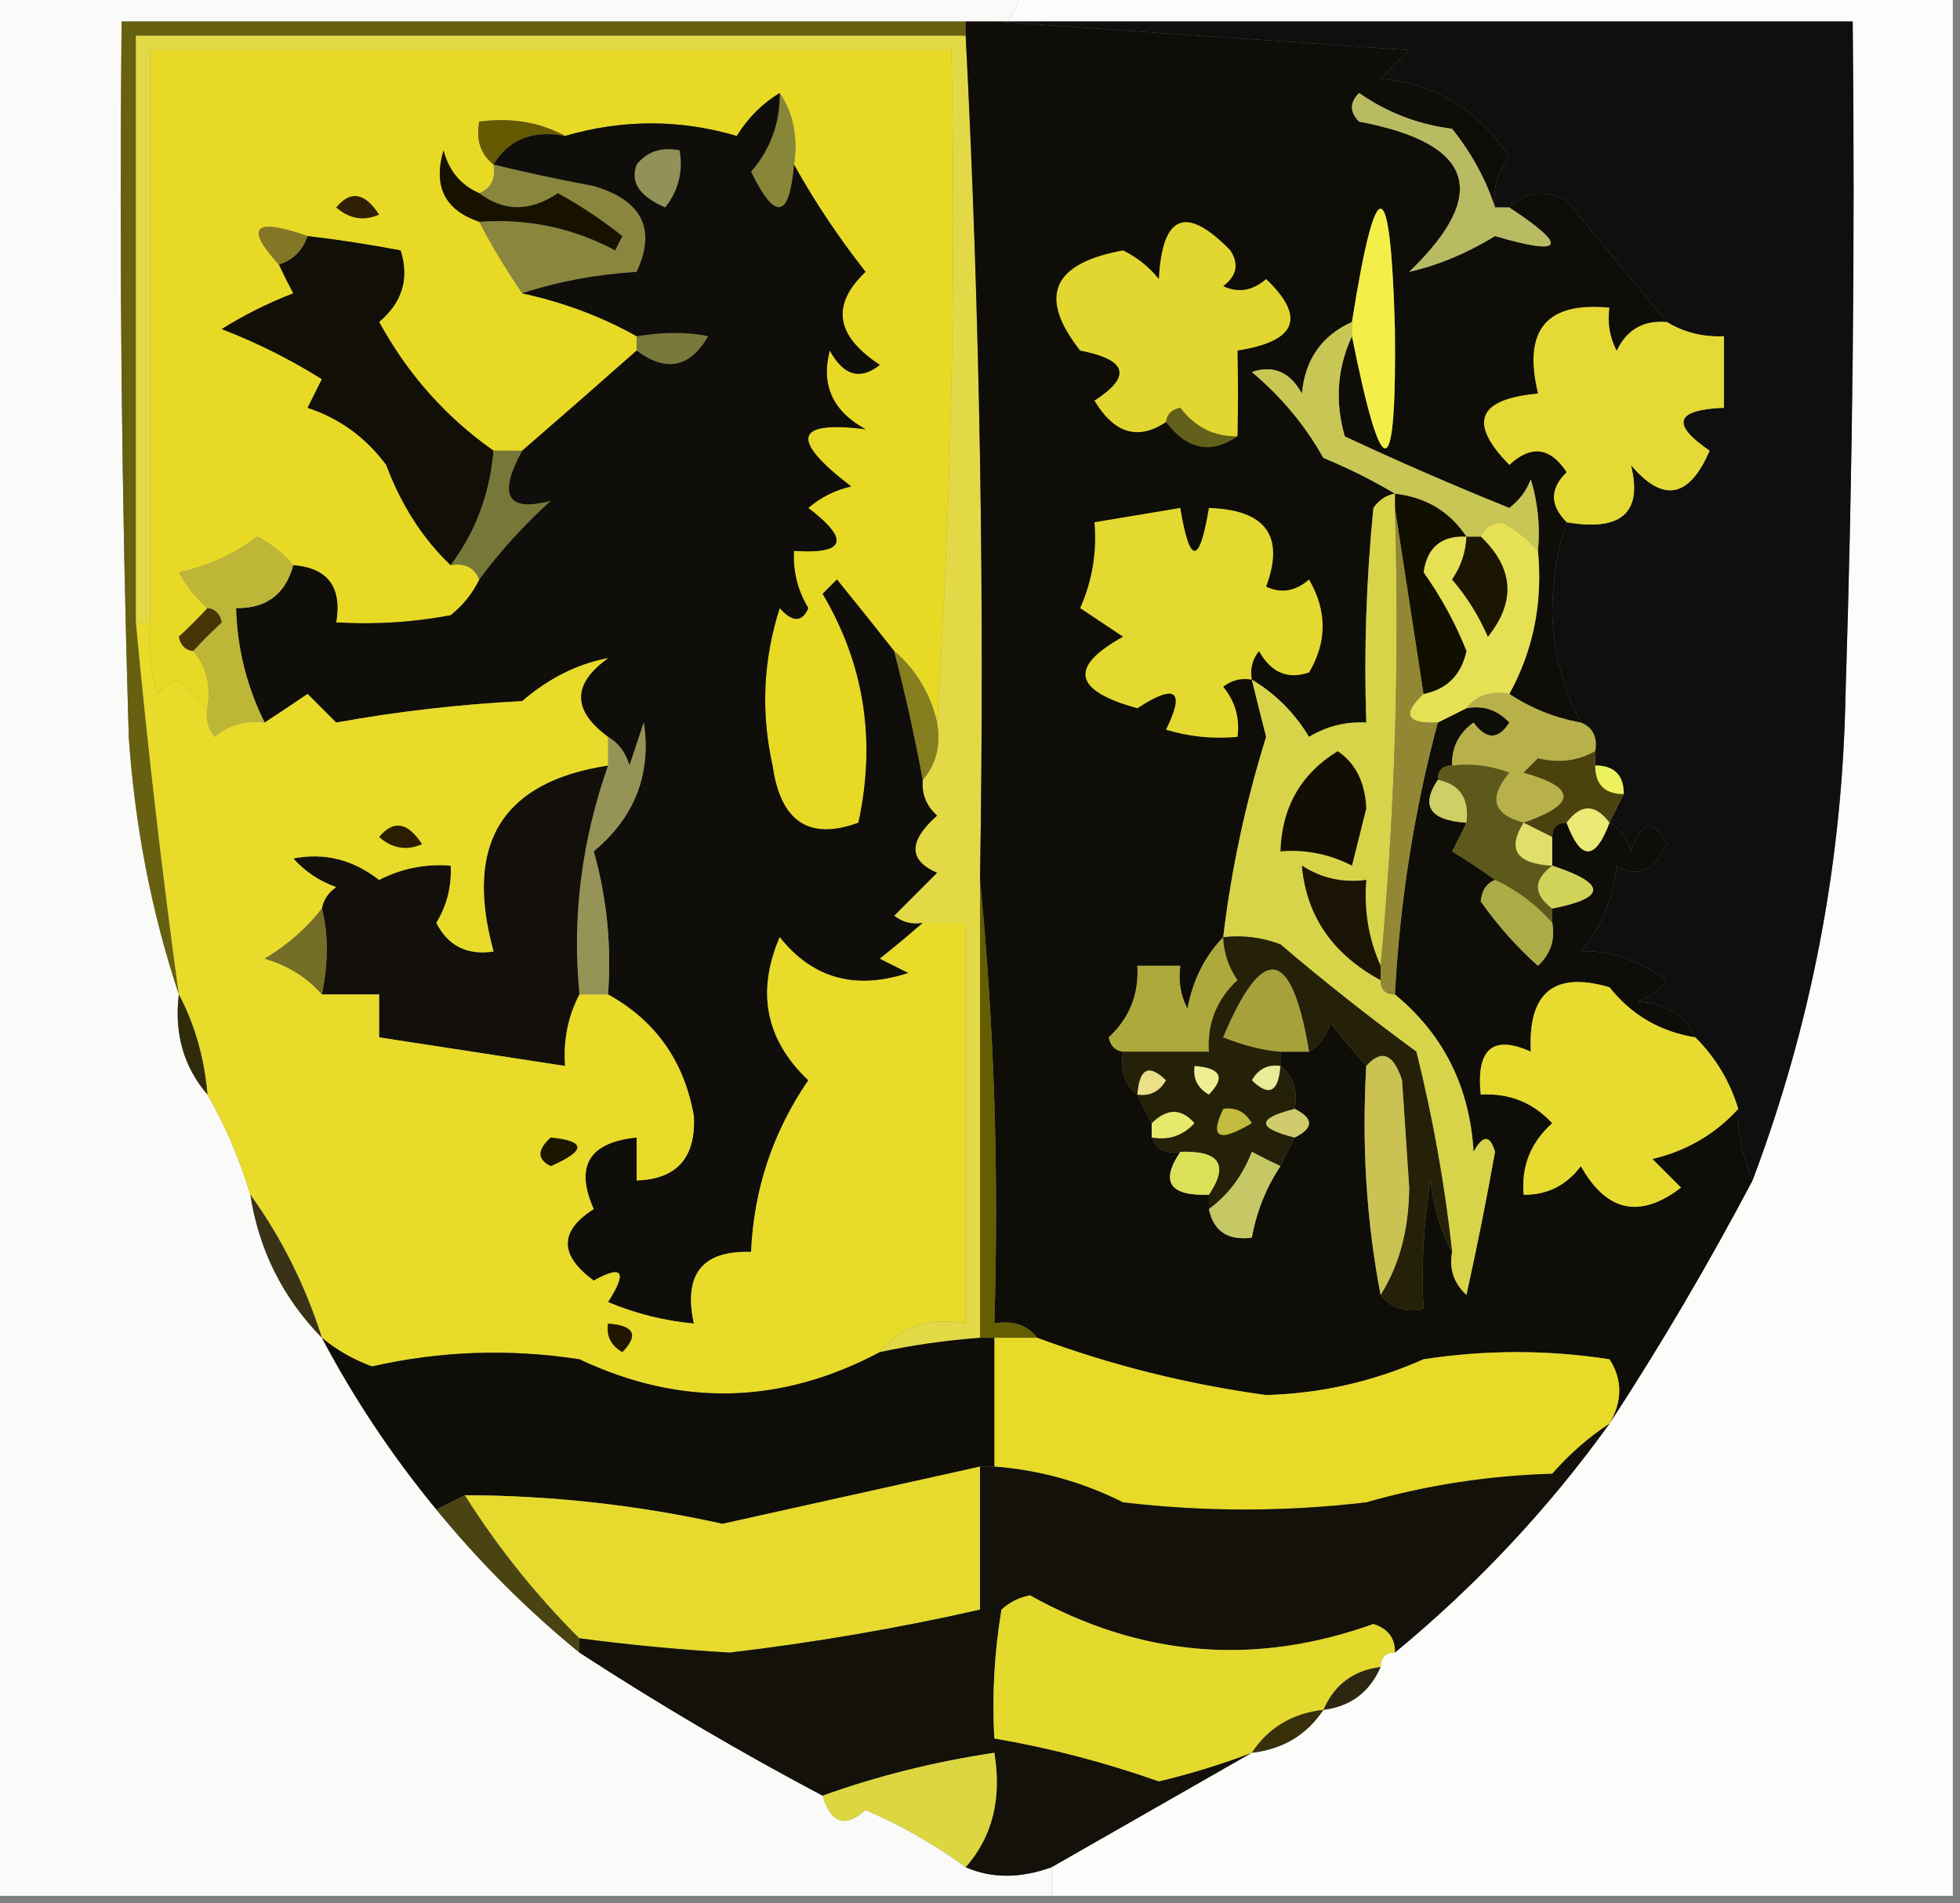 <?xml version="1.0" encoding="UTF-8"?>
<!DOCTYPE svg PUBLIC "-//W3C//DTD SVG 1.1//EN" "http://www.w3.org/Graphics/SVG/1.1/DTD/svg11.dtd">
<svg xmlns="http://www.w3.org/2000/svg" version="1.1" width="137px" height="133px" style="shape-rendering:geometricPrecision; text-rendering:geometricPrecision; image-rendering:optimizeQuality; fill-rule:evenodd; clip-rule:evenodd" xmlns:xlink="http://www.w3.org/1999/xlink">
<rect width="100%" height="100%" fill="#808080" stroke="none"/>
<g><path style="opacity:1" fill="#fafaf8" d="M -0.5,-0.5 C 23.5,-0.5 47.5,-0.5 71.5,-0.5C 71.167,0.167 70.833,0.833 70.5,1.5C 70.167,1.5 69.833,1.5 69.5,1.5C 68.833,1.5 68.167,1.5 67.5,1.5C 47.833,1.5 28.167,1.5 8.5,1.5C 8.333,18.17 8.5,34.837 9,51.5C 9.431,57.777 10.598,63.777 12.5,69.5C 12.171,72.228 12.837,74.561 14.5,76.5C 15.736,78.649 16.736,80.982 17.5,83.5C 18.102,87.372 19.769,90.705 22.5,93.5C 24.748,97.754 27.415,101.754 30.5,105.5C 33.5,109.167 36.833,112.5 40.5,115.5C 46.03,119.097 51.696,122.43 57.5,125.5C 58.078,127.443 59.078,127.777 60.5,126.5C 63.059,127.608 65.392,128.941 67.5,130.5C 69.309,131.291 71.309,131.291 73.5,130.5C 73.5,131.167 73.5,131.833 73.5,132.5C 48.833,132.5 24.167,132.5 -0.5,132.5C -0.5,88.167 -0.5,43.833 -0.5,-0.5 Z"/></g>
<g><path style="opacity:1" fill="#fcfcfb" d="M 71.5,-0.5 C 93.167,-0.5 114.833,-0.5 136.5,-0.5C 136.5,43.833 136.5,88.167 136.5,132.5C 115.5,132.5 94.5,132.5 73.5,132.5C 73.5,131.833 73.5,131.167 73.5,130.5C 78.199,127.819 82.865,125.153 87.5,122.5C 89.674,122.25 91.341,121.25 92.5,119.5C 94.404,119.262 95.738,118.262 96.5,116.5C 96.5,115.833 96.833,115.5 97.5,115.5C 103.227,110.776 108.227,105.442 112.5,99.5C 116.071,94.033 119.404,88.367 122.5,82.5C 126.617,71.581 128.784,60.248 129,48.5C 129.5,32.837 129.667,17.17 129.5,1.5C 109.833,1.5 90.167,1.5 70.5,1.5C 70.833,0.833 71.167,0.167 71.5,-0.5 Z"/></g>
<g><path style="opacity:1" fill="#666010" d="M 67.5,1.5 C 67.5,1.833 67.5,2.167 67.5,2.5C 48.167,2.5 28.833,2.5 9.5,2.5C 9.5,16.167 9.5,29.833 9.5,43.5C 10.313,52.189 11.313,60.855 12.5,69.5C 10.598,63.777 9.431,57.777 9,51.5C 8.5,34.837 8.333,18.17 8.5,1.5C 28.167,1.5 47.833,1.5 67.5,1.5 Z"/></g>
<g><path style="opacity:1" fill="#e3d947" d="M 67.5,2.5 C 68.497,21.993 68.83,41.66 68.5,61.5C 68.5,72.167 68.5,82.833 68.5,93.5C 66.139,93.674 63.806,94.007 61.5,94.5C 62.918,92.692 64.918,92.025 67.5,92.5C 67.5,83.167 67.5,73.833 67.5,64.5C 66.5,64.5 65.5,64.5 64.5,64.5C 63.761,64.631 63.094,64.464 62.5,64C 63.5,63 64.5,62 65.5,61C 63.487,60.125 63.487,58.791 65.5,57C 64.748,56.329 64.414,55.496 64.5,54.5C 65.434,53.432 65.768,52.099 65.5,50.5C 66.496,35.009 66.83,19.342 66.5,3.5C 47.833,3.5 29.167,3.5 10.5,3.5C 10.5,16.833 10.5,30.167 10.5,43.5C 10.167,43.5 9.833,43.5 9.5,43.5C 9.5,29.833 9.5,16.167 9.5,2.5C 28.833,2.5 48.167,2.5 67.5,2.5 Z"/></g>
<g><path style="opacity:1" fill="#0f0f0f" d="M 69.5,1.5 C 69.833,1.5 70.167,1.5 70.5,1.5C 90.167,1.5 109.833,1.5 129.5,1.5C 129.667,17.17 129.5,32.837 129,48.5C 128.784,60.248 126.617,71.581 122.5,82.5C 121.76,80.745 121.426,79.078 121.5,77.5C 120.925,75.589 119.925,73.922 118.5,72.5C 117.77,70.955 116.437,70.122 114.5,70C 115.308,69.692 115.975,69.192 116.5,68.5C 114.401,67.062 112.401,66.395 110.5,66.5C 111.934,64.78 112.767,62.78 113,60.5C 114.465,61.368 115.631,60.868 116.5,59C 115.576,57.189 114.743,57.355 114,59.5C 113.722,58.584 113.222,57.917 112.5,57.5C 112.833,56.833 113.167,56.167 113.5,55.5C 113.5,54.167 112.833,53.5 111.5,53.5C 111.5,53.167 111.5,52.833 111.5,52.5C 111.672,51.508 111.338,50.842 110.5,50.5C 109.298,48.277 108.631,45.777 108.5,43C 108.504,40.639 108.837,38.473 109.5,36.5C 113.333,37.161 114.833,35.828 114,32.5C 116.229,35.156 118.062,34.823 119.5,31.5C 116.771,29.633 117.104,28.633 120.5,28.5C 120.5,26.833 120.5,25.167 120.5,23.5C 119.041,23.567 117.708,23.234 116.5,22.5C 114.196,19.721 111.862,16.887 109.5,14C 107.934,13.235 106.601,13.402 105.5,14.5C 105.167,14.5 104.833,14.5 104.5,14.5C 104.33,13.178 104.663,12.011 105.5,11C 103.375,7.703 100.375,5.87 96.5,5.5C 97.167,4.833 97.833,4.167 98.5,3.5C 88.675,2.833 79.008,2.167 69.5,1.5 Z"/></g>
<g><path style="opacity:1" fill="#e8da24" d="M 65.5,50.5 C 65.028,48.469 64.028,46.802 62.5,45.5C 61.221,43.877 59.887,42.21 58.5,40.5C 58.167,40.833 57.833,41.167 57.5,41.5C 60.416,46.416 61.249,51.749 60,57.5C 56.554,58.761 54.554,57.428 54,53.5C 53.175,49.789 53.341,46.122 54.5,42.5C 55.396,43.506 56.062,43.506 56.5,42.5C 55.754,41.264 55.421,39.931 55.5,38.5C 59.099,38.738 59.433,37.738 56.5,35.5C 57.376,34.749 58.376,34.249 59.5,34C 55.19,30.707 55.523,29.374 60.5,30C 58.203,28.737 57.37,26.903 58,24.5C 58.965,26.26 60.132,26.594 61.5,25.5C 58.403,23.472 58.07,21.305 60.5,19C 58.557,16.514 56.891,14.014 55.5,11.5C 55.785,9.585 55.451,7.919 54.5,6.5C 53.288,7.23 52.288,8.23 51.5,9.5C 47.518,8.329 43.518,8.329 39.5,9.5C 37.735,8.539 35.735,8.205 33.5,8.5C 33.263,9.791 33.596,10.791 34.5,11.5C 34.672,12.492 34.338,13.158 33.5,13.5C 32.21,12.942 31.377,11.942 31,10.5C 30.259,13.019 31.092,14.685 33.5,15.5C 34.284,17.029 35.284,18.696 36.5,20.5C 39.397,21.129 42.064,22.129 44.5,23.5C 44.5,23.833 44.5,24.167 44.5,24.5C 41.874,26.823 39.207,29.157 36.5,31.5C 35.833,31.5 35.167,31.5 34.5,31.5C 31.171,29.166 28.504,26.166 26.5,22.5C 28.124,21.131 28.624,19.465 28,17.5C 25.807,17.083 23.641,16.749 21.5,16.5C 17.755,15.188 17.089,15.854 19.5,18.5C 19.804,19.15 20.137,19.817 20.5,20.5C 18.726,21.187 17.059,22.02 15.5,23C 17.942,23.94 20.275,25.107 22.5,26.5C 22.167,27.167 21.833,27.833 21.5,28.5C 23.747,29.245 25.58,30.578 27,32.5C 28.054,35.314 29.554,37.647 31.5,39.5C 32.492,39.328 33.158,39.662 33.5,40.5C 33.047,41.458 32.38,42.292 31.5,43C 28.854,43.497 26.187,43.664 23.5,43.5C 23.912,41.027 22.912,39.694 20.5,39.5C 19.844,38.722 19.011,38.056 18,37.5C 16.349,38.742 14.515,39.576 12.5,40C 13.066,40.995 13.733,41.828 14.5,42.5C 13.909,43.151 13.243,43.818 12.5,44.5C 12.624,45.107 12.957,45.44 13.5,45.5C 14.434,46.568 14.768,47.901 14.5,49.5C 13.848,48.909 13.182,48.243 12.5,47.5C 11.914,47.709 11.414,48.043 11,48.5C 10.507,46.866 10.34,45.199 10.5,43.5C 10.5,30.167 10.5,16.833 10.5,3.5C 29.167,3.5 47.833,3.5 66.5,3.5C 66.83,19.342 66.496,35.009 65.5,50.5 Z"/></g>
<g><path style="opacity:1" fill="#655902" d="M 39.5,9.5 C 37.219,9.077 35.552,9.744 34.5,11.5C 33.596,10.791 33.263,9.791 33.5,8.5C 35.735,8.205 37.735,8.539 39.5,9.5 Z"/></g>
<g><path style="opacity:1" fill="#888638" d="M 54.5,6.5 C 55.451,7.919 55.785,9.585 55.5,11.5C 55.181,15.3 54.181,15.466 52.5,12C 53.861,10.416 54.528,8.582 54.5,6.5 Z"/></g>
<g><path style="opacity:1" fill="#8a863e" d="M 34.5,11.5 C 36.801,12.06 39.134,12.56 41.5,13C 44.89,14.006 45.89,16.006 44.5,19C 41.635,19.183 38.969,19.683 36.5,20.5C 35.284,18.696 34.284,17.029 33.5,15.5C 36.883,15.257 40.049,15.924 43,17.5C 43.167,17.167 43.333,16.833 43.5,16.5C 42.086,15.376 40.586,14.376 39,13.5C 37.056,14.807 35.223,14.807 33.5,13.5C 34.338,13.158 34.672,12.492 34.5,11.5 Z"/></g>
<g><path style="opacity:1" fill="#301f04" d="M 23.5,14.5 C 24.497,13.287 25.497,13.454 26.5,15C 25.423,15.47 24.423,15.303 23.5,14.5 Z"/></g>
<g><path style="opacity:1" fill="#171200" d="M 33.5,13.5 C 35.223,14.807 37.056,14.807 39,13.5C 40.586,14.376 42.086,15.376 43.5,16.5C 43.333,16.833 43.167,17.167 43,17.5C 40.049,15.924 36.883,15.257 33.5,15.5C 31.092,14.685 30.259,13.019 31,10.5C 31.377,11.942 32.21,12.942 33.5,13.5 Z"/></g>
<g><path style="opacity:1" fill="#837726" d="M 21.5,16.5 C 21.167,17.5 20.5,18.167 19.5,18.5C 17.089,15.854 17.755,15.188 21.5,16.5 Z"/></g>
<g><path style="opacity:1" fill="#797939" d="M 44.5,24.5 C 44.5,24.167 44.5,23.833 44.5,23.5C 46.446,23.193 48.112,23.193 49.5,23.5C 48.218,25.704 46.551,26.038 44.5,24.5 Z"/></g>
<g><path style="opacity:1" fill="#e5d935" d="M 116.5,22.5 C 117.708,23.234 119.041,23.567 120.5,23.5C 120.5,25.167 120.5,26.833 120.5,28.5C 117.104,28.633 116.771,29.633 119.5,31.5C 118.062,34.823 116.229,35.156 114,32.5C 114.833,35.828 113.333,37.161 109.5,36.5C 108.316,35.312 108.316,34.145 109.5,33C 108.351,31.256 107.017,31.089 105.5,32.5C 102.596,29.552 103.262,27.886 107.5,27.5C 106.425,23.062 108.092,21.062 112.5,21.5C 112.351,22.552 112.517,23.552 113,24.5C 113.71,23.027 114.876,22.36 116.5,22.5 Z"/></g>
<g><path style="opacity:1" fill="#110f07" d="M 21.5,16.5 C 23.641,16.749 25.807,17.083 28,17.5C 28.624,19.465 28.124,21.131 26.5,22.5C 28.504,26.166 31.171,29.166 34.5,31.5C 34.24,34.529 33.24,37.196 31.5,39.5C 29.554,37.647 28.054,35.314 27,32.5C 25.58,30.578 23.747,29.245 21.5,28.5C 21.833,27.833 22.167,27.167 22.5,26.5C 20.275,25.107 17.942,23.94 15.5,23C 17.059,22.02 18.726,21.187 20.5,20.5C 20.137,19.817 19.804,19.15 19.5,18.5C 20.5,18.167 21.167,17.5 21.5,16.5 Z"/></g>
<g><path style="opacity:1" fill="#777838" d="M 34.5,31.5 C 35.167,31.5 35.833,31.5 36.5,31.5C 34.786,34.643 35.452,35.809 38.5,35C 36.598,36.73 34.931,38.563 33.5,40.5C 33.158,39.662 32.492,39.328 31.5,39.5C 33.24,37.196 34.24,34.529 34.5,31.5 Z"/></g>
<g><path style="opacity:1" fill="#100e0a" d="M 54.5,6.5 C 54.528,8.582 53.861,10.416 52.5,12C 54.181,15.466 55.181,15.3 55.5,11.5C 56.891,14.014 58.557,16.514 60.5,19C 58.07,21.305 58.403,23.472 61.5,25.5C 60.132,26.594 58.965,26.26 58,24.5C 57.37,26.903 58.203,28.737 60.5,30C 55.523,29.374 55.19,30.707 59.5,34C 58.376,34.249 57.376,34.749 56.5,35.5C 59.433,37.738 59.099,38.738 55.5,38.5C 55.421,39.931 55.754,41.264 56.5,42.5C 56.062,43.506 55.396,43.506 54.5,42.5C 53.341,46.122 53.175,49.789 54,53.5C 54.554,57.428 56.554,58.761 60,57.5C 61.249,51.749 60.416,46.416 57.5,41.5C 57.833,41.167 58.167,40.833 58.5,40.5C 59.887,42.21 61.221,43.877 62.5,45.5C 63.271,48.454 63.938,51.454 64.5,54.5C 64.414,55.496 64.748,56.329 65.5,57C 63.487,58.791 63.487,60.125 65.5,61C 64.5,62 63.5,63 62.5,64C 63.094,64.464 63.761,64.631 64.5,64.5C 63.571,65.315 62.571,66.148 61.5,67C 62.167,67.333 62.833,67.667 63.5,68C 59.795,69.223 56.795,68.39 54.5,65.5C 52.856,69.337 53.522,72.67 56.5,75.5C 54.025,79.117 52.692,83.117 52.5,87.5C 49.09,87.384 47.756,89.05 48.5,92.5C 46.436,92.313 44.436,91.813 42.5,91C 43.863,88.871 43.529,88.371 41.5,89.5C 39.078,87.715 39.078,86.048 41.5,84.5C 40.167,81.504 41.167,79.837 44.5,79.5C 44.5,80.5 44.5,81.5 44.5,82.5C 47.309,82.412 48.642,80.912 48.5,78C 47.825,74.17 45.825,71.336 42.5,69.5C 42.751,66.091 42.417,62.758 41.5,59.5C 44.369,57.105 45.536,54.105 45,50.5C 44.667,51.5 44.333,52.5 44,53.5C 43.722,52.584 43.222,51.917 42.5,51.5C 39.982,49.643 39.982,47.81 42.5,46C 40.369,46.398 38.369,47.398 36.5,49C 32.113,49.226 27.779,49.726 23.5,50.5C 22.833,49.833 22.167,49.167 21.5,48.5C 20.482,49.193 19.482,49.859 18.5,50.5C 17.25,47.994 16.584,45.327 16.5,42.5C 18.619,42.532 19.952,41.532 20.5,39.5C 22.912,39.694 23.912,41.027 23.5,43.5C 26.187,43.664 28.854,43.497 31.5,43C 32.38,42.292 33.047,41.458 33.5,40.5C 34.931,38.563 36.598,36.73 38.5,35C 35.452,35.809 34.786,34.643 36.5,31.5C 39.207,29.157 41.874,26.823 44.5,24.5C 46.551,26.038 48.218,25.704 49.5,23.5C 48.112,23.193 46.446,23.193 44.5,23.5C 42.064,22.129 39.397,21.129 36.5,20.5C 38.969,19.683 41.635,19.183 44.5,19C 45.89,16.006 44.89,14.006 41.5,13C 39.134,12.56 36.801,12.06 34.5,11.5C 35.552,9.744 37.219,9.077 39.5,9.5C 43.518,8.329 47.518,8.329 51.5,9.5C 52.288,8.23 53.288,7.23 54.5,6.5 Z"/></g>
<g><path style="opacity:1" fill="#929157" d="M 44.5,11.5 C 45.209,10.596 46.209,10.263 47.5,10.5C 47.762,11.978 47.429,13.311 46.5,14.5C 44.698,13.725 44.031,12.725 44.5,11.5 Z"/></g>
<g><path style="opacity:1" fill="#beb637" d="M 20.5,39.5 C 19.952,41.532 18.619,42.532 16.5,42.5C 16.584,45.327 17.25,47.994 18.5,50.5C 17.178,50.33 16.011,50.663 15,51.5C 14.536,50.906 14.369,50.239 14.5,49.5C 14.768,47.901 14.434,46.568 13.5,45.5C 14.091,44.849 14.757,44.182 15.5,43.5C 15.376,42.893 15.043,42.56 14.5,42.5C 13.733,41.828 13.066,40.995 12.5,40C 14.515,39.576 16.349,38.742 18,37.5C 19.011,38.056 19.844,38.722 20.5,39.5 Z"/></g>
<g><path style="opacity:1" fill="#473505" d="M 14.5,42.5 C 15.043,42.56 15.376,42.893 15.5,43.5C 14.757,44.182 14.091,44.849 13.5,45.5C 12.957,45.44 12.624,45.107 12.5,44.5C 13.243,43.818 13.909,43.151 14.5,42.5 Z"/></g>
<g><path style="opacity:1" fill="#847e1e" d="M 62.5,45.5 C 64.028,46.802 65.028,48.469 65.5,50.5C 65.768,52.099 65.434,53.432 64.5,54.5C 63.938,51.454 63.271,48.454 62.5,45.5 Z"/></g>
<g><path style="opacity:1" fill="#0f0d08" d="M 67.5,2.5 C 67.5,2.167 67.5,1.833 67.5,1.5C 68.167,1.5 68.833,1.5 69.5,1.5C 79.008,2.167 88.675,2.833 98.5,3.5C 97.833,4.167 97.167,4.833 96.5,5.5C 100.375,5.87 103.375,7.703 105.5,11C 104.663,12.011 104.33,13.178 104.5,14.5C 103.869,12.552 102.869,10.719 101.5,9C 99.112,8.697 96.945,7.863 95,6.5C 94.333,7.167 94.333,7.833 95,8.5C 103.026,10.018 104.193,13.518 98.5,19C 100.526,18.538 102.526,17.704 104.5,16.5C 109.341,17.917 109.674,17.251 105.5,14.5C 106.601,13.402 107.934,13.235 109.5,14C 111.862,16.887 114.196,19.721 116.5,22.5C 114.876,22.36 113.71,23.027 113,24.5C 112.517,23.552 112.351,22.552 112.5,21.5C 108.092,21.062 106.425,23.062 107.5,27.5C 103.262,27.886 102.596,29.552 105.5,32.5C 107.017,31.089 108.351,31.256 109.5,33C 108.316,34.145 108.316,35.312 109.5,36.5C 108.837,38.473 108.504,40.639 108.5,43C 108.631,45.777 109.298,48.277 110.5,50.5C 108.678,50.169 107.011,49.502 105.5,48.5C 107.178,45.448 107.845,42.115 107.5,38.5C 107.66,36.801 107.494,35.134 107,33.5C 106.692,34.308 106.192,34.975 105.5,35.5C 101.563,33.916 97.729,32.249 94,30.5C 93.297,28.071 93.463,25.738 94.5,23.5C 96.623,34.11 97.623,33.943 97.5,23C 97.199,11.952 96.199,11.785 94.5,22.5C 92.39,23.453 91.223,25.119 91,27.5C 90.163,25.993 88.996,25.493 87.5,26C 89.543,27.708 91.21,29.708 92.5,32C 94.315,32.757 95.981,33.59 97.5,34.5C 96.883,34.611 96.383,34.944 96,35.5C 95.501,40.489 95.334,45.489 95.5,50.5C 94.07,50.421 92.736,50.754 91.5,51.5C 90.479,49.812 89.145,48.479 87.5,47.5C 87.821,48.818 88.154,50.151 88.5,51.5C 87.066,56.097 86.066,60.764 85.5,65.5C 84.207,66.842 83.374,68.509 83,70.5C 82.517,69.552 82.35,68.552 82.5,67.5C 81.5,67.5 80.5,67.5 79.5,67.5C 79.617,69.484 78.95,71.15 77.5,72.5C 77.624,73.107 77.957,73.44 78.5,73.5C 78.263,74.791 78.596,75.791 79.5,76.5C 79.833,77.167 80.167,77.833 80.5,78.5C 80.5,78.833 80.5,79.167 80.5,79.5C 80.842,80.338 81.508,80.672 82.5,80.5C 81.086,82.598 81.752,83.598 84.5,83.5C 84.5,83.833 84.5,84.167 84.5,84.5C 84.821,86.048 85.821,86.715 87.5,86.5C 87.831,84.678 88.498,83.011 89.5,81.5C 89.833,80.833 90.167,80.167 90.5,79.5C 91.833,78.833 91.833,78.167 90.5,77.5C 90.737,76.209 90.404,75.209 89.5,74.5C 89.5,74.167 89.5,73.833 89.5,73.5C 90.167,73.5 90.833,73.5 91.5,73.5C 92.222,73.082 92.722,72.416 93,71.5C 93.852,72.571 94.685,73.571 95.5,74.5C 95.179,80.026 95.512,85.359 96.5,90.5C 97.209,91.404 98.209,91.737 99.5,91.5C 99.335,88.482 99.502,85.482 100,82.5C 100.198,84.382 100.698,86.048 101.5,87.5C 101.281,88.675 101.614,89.675 102.5,90.5C 103.24,87.164 103.906,83.83 104.5,80.5C 104.154,79.304 103.654,79.304 103,80.5C 102.729,75.958 100.896,72.291 97.5,69.5C 97.853,62.964 98.853,56.63 100.5,50.5C 101.167,50.167 101.833,49.833 102.5,49.5C 103.675,49.281 104.675,49.614 105.5,50.5C 104.726,51.711 103.893,51.711 103,50.5C 101.961,51.244 101.461,52.244 101.5,53.5C 100.833,53.5 100.5,53.833 100.5,54.5C 99.282,56.332 99.949,57.332 102.5,57.5C 102.196,58.15 101.863,58.816 101.5,59.5C 102.602,60.176 103.602,60.842 104.5,61.5C 103.903,61.735 103.57,62.235 103.5,63C 104.682,64.679 106.015,66.179 107.5,67.5C 108.386,66.675 108.719,65.675 108.5,64.5C 108.5,64.167 108.5,63.833 108.5,63.5C 112.31,62.754 112.31,61.754 108.5,60.5C 108.5,59.833 108.5,59.167 108.5,58.5C 108.5,57.833 108.833,57.5 109.5,57.5C 110.5,60.167 111.5,60.167 112.5,57.5C 113.222,57.917 113.722,58.584 114,59.5C 114.743,57.355 115.576,57.189 116.5,59C 115.631,60.868 114.465,61.368 113,60.5C 112.767,62.78 111.934,64.78 110.5,66.5C 112.401,66.395 114.401,67.062 116.5,68.5C 115.975,69.192 115.308,69.692 114.5,70C 116.437,70.122 117.77,70.955 118.5,72.5C 116.037,72.103 114.037,70.936 112.5,69C 108.63,67.863 106.797,69.363 107,73.5C 104.342,72.306 103.176,73.306 103.5,76.5C 105.484,76.383 107.15,77.05 108.5,78.5C 106.995,79.841 106.328,81.508 106.5,83.5C 108.143,83.52 109.476,82.853 110.5,81.5C 112.296,84.7 114.629,85.2 117.5,83C 116.833,82.333 116.167,81.667 115.5,81C 117.887,80.436 119.887,79.27 121.5,77.5C 121.426,79.078 121.76,80.745 122.5,82.5C 119.404,88.367 116.071,94.033 112.5,99.5C 113.413,97.914 113.413,96.414 112.5,95C 108.167,94.333 103.833,94.333 99.5,95C 95.993,96.558 92.326,97.392 88.5,97.5C 83.006,96.75 77.673,95.416 72.5,93.5C 71.791,92.596 70.791,92.263 69.5,92.5C 69.828,81.987 69.494,71.653 68.5,61.5C 68.83,41.66 68.497,21.993 67.5,2.5 Z"/></g>
<g><path style="opacity:1" fill="#e5e054" d="M 107.5,38.5 C 107.845,42.115 107.178,45.448 105.5,48.5C 104.209,48.263 103.209,48.596 102.5,49.5C 101.833,49.833 101.167,50.167 100.5,50.5C 98.302,50.591 97.969,49.925 99.5,48.5C 101.132,48.175 102.132,47.175 102.5,45.5C 101.723,43.553 100.723,41.72 99.5,40C 99.748,38.251 100.748,37.418 102.5,37.5C 102.461,38.583 102.127,39.583 101.5,40.5C 102.531,41.7 103.365,43.034 104,44.5C 105.97,42.037 105.804,39.703 103.5,37.5C 103.735,36.903 104.235,36.57 105,36.5C 106.011,37.056 106.844,37.722 107.5,38.5 Z"/></g>
<g><path style="opacity:1" fill="#110f00" d="M 97.5,35.5 C 97.5,35.167 97.5,34.833 97.5,34.5C 99.674,34.75 101.341,35.75 102.5,37.5C 100.748,37.418 99.748,38.251 99.5,40C 100.723,41.72 101.723,43.553 102.5,45.5C 102.132,47.175 101.132,48.175 99.5,48.5C 98.833,44.167 98.167,39.833 97.5,35.5 Z"/></g>
<g><path style="opacity:1" fill="#e3d931" d="M 87.5,47.5 C 86.761,47.369 86.094,47.536 85.5,48C 86.337,49.011 86.67,50.178 86.5,51.5C 84.801,51.66 83.134,51.493 81.5,51C 82.858,48.248 82.191,47.748 79.5,49.5C 75.021,48.272 74.688,46.605 78.5,44.5C 77.5,43.833 76.5,43.167 75.5,42.5C 76.348,40.591 76.682,38.591 76.5,36.5C 78.5,36.167 80.5,35.833 82.5,35.5C 83.167,39.5 83.833,39.5 84.5,35.5C 88.485,35.629 89.818,37.463 88.5,41C 89.549,41.492 90.549,41.326 91.5,40.5C 92.769,42.695 92.769,44.861 91.5,47C 90.004,47.507 88.837,47.007 88,45.5C 87.536,46.094 87.369,46.761 87.5,47.5 Z"/></g>
<g><path style="opacity:1" fill="#1b1601" d="M 102.5,37.5 C 102.833,37.5 103.167,37.5 103.5,37.5C 105.804,39.703 105.97,42.037 104,44.5C 103.365,43.034 102.531,41.7 101.5,40.5C 102.127,39.583 102.461,38.583 102.5,37.5 Z"/></g>
<g><path style="opacity:1" fill="#63601b" d="M 81.5,29.5 C 81.56,28.957 81.893,28.624 82.5,28.5C 83.524,29.853 84.857,30.52 86.5,30.5C 84.643,31.765 82.976,31.432 81.5,29.5 Z"/></g>
<g><path style="opacity:1" fill="#c8c654" d="M 94.5,22.5 C 94.5,22.833 94.5,23.167 94.5,23.5C 93.463,25.738 93.297,28.071 94,30.5C 97.729,32.249 101.563,33.916 105.5,35.5C 106.192,34.975 106.692,34.308 107,33.5C 107.494,35.134 107.66,36.801 107.5,38.5C 106.844,37.722 106.011,37.056 105,36.5C 104.235,36.57 103.735,36.903 103.5,37.5C 103.167,37.5 102.833,37.5 102.5,37.5C 101.341,35.75 99.674,34.75 97.5,34.5C 95.981,33.59 94.315,32.757 92.5,32C 91.21,29.708 89.543,27.708 87.5,26C 88.996,25.493 90.163,25.993 91,27.5C 91.223,25.119 92.39,23.453 94.5,22.5 Z"/></g>
<g><path style="opacity:1" fill="#e2d731" d="M 86.5,30.5 C 84.857,30.52 83.524,29.853 82.5,28.5C 81.893,28.624 81.56,28.957 81.5,29.5C 79.544,30.801 77.877,30.301 76.5,28C 79.131,26.309 78.797,25.142 75.5,24.5C 72.539,20.737 73.539,18.404 78.5,17.5C 79.478,17.977 80.311,18.643 81,19.5C 81.237,14.985 82.903,14.318 86,17.5C 86.617,18.449 86.451,19.282 85.5,20C 86.549,20.492 87.549,20.326 88.5,19.5C 91.305,22.185 90.638,23.852 86.5,24.5C 86.542,26.521 86.542,28.521 86.5,30.5 Z"/></g>
<g><path style="opacity:1" fill="#f3ef48" d="M 94.5,23.5 C 94.5,23.167 94.5,22.833 94.5,22.5C 96.199,11.785 97.199,11.952 97.5,23C 97.623,33.943 96.623,34.11 94.5,23.5 Z"/></g>
<g><path style="opacity:1" fill="#b9bb63" d="M 104.5,14.5 C 104.833,14.5 105.167,14.5 105.5,14.5C 109.674,17.251 109.341,17.917 104.5,16.5C 102.526,17.704 100.526,18.538 98.5,19C 104.193,13.518 103.026,10.018 95,8.5C 94.333,7.833 94.333,7.167 95,6.5C 96.945,7.863 99.112,8.697 101.5,9C 102.869,10.719 103.869,12.552 104.5,14.5 Z"/></g>
<g><path style="opacity:1" fill="#d8d44a" d="M 97.5,34.5 C 97.5,34.833 97.5,35.167 97.5,35.5C 97.828,46.346 97.494,57.013 96.5,67.5C 95.659,65.621 95.325,63.621 95.5,61.5C 93.856,61.714 92.356,61.38 91,60.5C 91.32,64.022 93.153,66.689 96.5,68.5C 96.5,69.167 96.833,69.5 97.5,69.5C 100.896,72.291 102.729,75.958 103,80.5C 103.654,79.304 104.154,79.304 104.5,80.5C 103.906,83.83 103.24,87.164 102.5,90.5C 101.614,89.675 101.281,88.675 101.5,87.5C 100.985,82.793 100.152,78.126 99,73.5C 95.742,71.121 92.576,68.621 89.5,66C 88.207,65.51 86.873,65.343 85.5,65.5C 86.066,60.764 87.066,56.097 88.5,51.5C 88.154,50.151 87.821,48.818 87.5,47.5C 89.145,48.479 90.479,49.812 91.5,51.5C 92.736,50.754 94.07,50.421 95.5,50.5C 95.334,45.489 95.501,40.489 96,35.5C 96.383,34.944 96.883,34.611 97.5,34.5 Z"/></g>
<g><path style="opacity:1" fill="#b8b149" d="M 102.5,49.5 C 103.209,48.596 104.209,48.263 105.5,48.5C 107.011,49.502 108.678,50.169 110.5,50.5C 111.338,50.842 111.672,51.508 111.5,52.5C 110.293,53.189 108.959,53.355 107.5,53C 107.167,53.333 106.833,53.667 106.5,54C 110.223,55.039 110.223,56.206 106.5,57.5C 104.348,56.923 104.015,55.757 105.5,54C 104.207,53.51 102.873,53.343 101.5,53.5C 101.461,52.244 101.961,51.244 103,50.5C 103.893,51.711 104.726,51.711 105.5,50.5C 104.675,49.614 103.675,49.281 102.5,49.5 Z"/></g>
<g><path style="opacity:1" fill="#5d591a" d="M 100.5,54.5 C 100.5,53.833 100.833,53.5 101.5,53.5C 102.873,53.343 104.207,53.51 105.5,54C 104.015,55.757 104.348,56.923 106.5,57.5C 105.326,59.368 105.993,60.368 108.5,60.5C 107.167,61.5 107.167,62.5 108.5,63.5C 108.5,63.833 108.5,64.167 108.5,64.5C 107.363,63.211 106.03,62.211 104.5,61.5C 103.602,60.842 102.602,60.176 101.5,59.5C 101.863,58.816 102.196,58.15 102.5,57.5C 102.715,55.821 102.048,54.821 100.5,54.5 Z"/></g>
<g><path style="opacity:1" fill="#4b420d" d="M 111.5,52.5 C 111.5,52.833 111.5,53.167 111.5,53.5C 112.833,53.5 113.5,54.167 113.5,55.5C 113.167,56.167 112.833,56.833 112.5,57.5C 111.5,56.167 110.5,56.167 109.5,57.5C 108.833,57.5 108.5,57.833 108.5,58.5C 107.833,58.167 107.167,57.833 106.5,57.5C 110.223,56.206 110.223,55.039 106.5,54C 106.833,53.667 107.167,53.333 107.5,53C 108.959,53.355 110.293,53.189 111.5,52.5 Z"/></g>
<g><path style="opacity:1" fill="#ecf15d" d="M 111.5,53.5 C 112.833,53.5 113.5,54.167 113.5,55.5C 112.167,55.5 111.5,54.833 111.5,53.5 Z"/></g>
<g><path style="opacity:1" fill="#cecf64" d="M 100.5,54.5 C 102.048,54.821 102.715,55.821 102.5,57.5C 99.949,57.332 99.282,56.332 100.5,54.5 Z"/></g>
<g><path style="opacity:1" fill="#120e04" d="M 93.5,52.5 C 94.748,53.334 95.415,54.667 95.5,56.5C 95.167,57.833 94.833,59.167 94.5,60.5C 92.929,59.691 91.262,59.357 89.5,59.5C 89.599,56.414 90.932,54.081 93.5,52.5 Z"/></g>
<g><path style="opacity:1" fill="#dfdf6a" d="M 106.5,57.5 C 107.167,57.833 107.833,58.167 108.5,58.5C 108.5,59.167 108.5,59.833 108.5,60.5C 105.993,60.368 105.326,59.368 106.5,57.5 Z"/></g>
<g><path style="opacity:1" fill="#ebea74" d="M 112.5,57.5 C 111.5,60.167 110.5,60.167 109.5,57.5C 110.5,56.167 111.5,56.167 112.5,57.5 Z"/></g>
<g><path style="opacity:1" fill="#928834" d="M 97.5,35.5 C 98.167,39.833 98.833,44.167 99.5,48.5C 97.969,49.925 98.302,50.591 100.5,50.5C 98.853,56.63 97.853,62.964 97.5,69.5C 96.833,69.5 96.5,69.167 96.5,68.5C 96.5,68.167 96.5,67.833 96.5,67.5C 97.494,57.013 97.828,46.346 97.5,35.5 Z"/></g>
<g><path style="opacity:1" fill="#d1d359" d="M 108.5,60.5 C 112.31,61.754 112.31,62.754 108.5,63.5C 107.167,62.5 107.167,61.5 108.5,60.5 Z"/></g>
<g><path style="opacity:1" fill="#969356" d="M 42.5,69.5 C 41.833,69.5 41.167,69.5 40.5,69.5C 39.972,64.139 40.639,58.806 42.5,53.5C 42.5,52.833 42.5,52.167 42.5,51.5C 43.222,51.917 43.722,52.584 44,53.5C 44.333,52.5 44.667,51.5 45,50.5C 45.536,54.105 44.369,57.105 41.5,59.5C 42.417,62.758 42.751,66.091 42.5,69.5 Z"/></g>
<g><path style="opacity:1" fill="#1a1404" d="M 96.5,67.5 C 96.5,67.833 96.5,68.167 96.5,68.5C 93.153,66.689 91.32,64.022 91,60.5C 92.356,61.38 93.856,61.714 95.5,61.5C 95.325,63.621 95.659,65.621 96.5,67.5 Z"/></g>
<g><path style="opacity:1" fill="#acac47" d="M 104.5,61.5 C 106.03,62.211 107.363,63.211 108.5,64.5C 108.719,65.675 108.386,66.675 107.5,67.5C 106.015,66.179 104.682,64.679 103.5,63C 103.57,62.235 103.903,61.735 104.5,61.5 Z"/></g>
<g><path style="opacity:1" fill="#13100b" d="M 42.5,53.5 C 40.639,58.806 39.972,64.139 40.5,69.5C 39.699,71.042 39.366,72.709 39.5,74.5C 35.167,73.833 30.833,73.167 26.5,72.5C 26.5,71.5 26.5,70.5 26.5,69.5C 25.167,69.5 23.833,69.5 22.5,69.5C 22.954,67.259 22.954,65.259 22.5,63.5C 22.611,62.883 22.944,62.383 23.5,62C 22.328,61.581 21.328,60.915 20.5,60C 22.669,59.571 24.669,60.071 26.5,61.5C 28.071,60.691 29.738,60.357 31.5,60.5C 31.579,61.931 31.246,63.264 30.5,64.5C 31.32,66.111 32.654,66.778 34.5,66.5C 32.422,58.968 35.088,54.634 42.5,53.5 Z"/></g>
<g><path style="opacity:1" fill="#e8db2a" d="M 9.5,43.5 C 9.833,43.5 10.167,43.5 10.5,43.5C 10.34,45.199 10.507,46.866 11,48.5C 11.414,48.043 11.914,47.709 12.5,47.5C 13.182,48.243 13.848,48.909 14.5,49.5C 14.369,50.239 14.536,50.906 15,51.5C 16.011,50.663 17.178,50.33 18.5,50.5C 19.482,49.859 20.482,49.193 21.5,48.5C 22.167,49.167 22.833,49.833 23.5,50.5C 27.779,49.726 32.113,49.226 36.5,49C 38.369,47.398 40.369,46.398 42.5,46C 39.982,47.81 39.982,49.643 42.5,51.5C 42.5,52.167 42.5,52.833 42.5,53.5C 35.088,54.634 32.422,58.968 34.5,66.5C 32.654,66.778 31.32,66.111 30.5,64.5C 31.246,63.264 31.579,61.931 31.5,60.5C 29.738,60.357 28.071,60.691 26.5,61.5C 24.669,60.071 22.669,59.571 20.5,60C 21.328,60.915 22.328,61.581 23.5,62C 22.944,62.383 22.611,62.883 22.5,63.5C 21.426,64.885 20.093,66.051 18.5,67C 20.133,67.48 21.466,68.313 22.5,69.5C 23.833,69.5 25.167,69.5 26.5,69.5C 26.5,70.5 26.5,71.5 26.5,72.5C 30.833,73.167 35.167,73.833 39.5,74.5C 39.366,72.709 39.699,71.042 40.5,69.5C 41.167,69.5 41.833,69.5 42.5,69.5C 45.825,71.336 47.825,74.17 48.5,78C 48.642,80.912 47.309,82.412 44.5,82.5C 44.5,81.5 44.5,80.5 44.5,79.5C 41.167,79.837 40.167,81.504 41.5,84.5C 39.078,86.048 39.078,87.715 41.5,89.5C 43.529,88.371 43.863,88.871 42.5,91C 44.436,91.813 46.436,92.313 48.5,92.5C 47.756,89.05 49.09,87.384 52.5,87.5C 52.692,83.117 54.025,79.117 56.5,75.5C 53.522,72.67 52.856,69.337 54.5,65.5C 56.795,68.39 59.795,69.223 63.5,68C 62.833,67.667 62.167,67.333 61.5,67C 62.571,66.148 63.571,65.315 64.5,64.5C 65.5,64.5 66.5,64.5 67.5,64.5C 67.5,73.833 67.5,83.167 67.5,92.5C 64.918,92.025 62.918,92.692 61.5,94.5C 54.582,98.176 47.582,98.343 40.5,95C 35.625,94.247 30.792,94.414 26,95.5C 24.697,95.022 23.531,94.355 22.5,93.5C 21.341,89.849 19.674,86.515 17.5,83.5C 16.736,80.982 15.736,78.649 14.5,76.5C 14.278,73.933 13.612,71.599 12.5,69.5C 11.313,60.855 10.313,52.189 9.5,43.5 Z"/></g>
<g><path style="opacity:1" fill="#746d26" d="M 22.5,63.5 C 22.954,65.259 22.954,67.259 22.5,69.5C 21.466,68.313 20.133,67.48 18.5,67C 20.093,66.051 21.426,64.885 22.5,63.5 Z"/></g>
<g><path style="opacity:1" fill="#2b1d00" d="M 26.5,58.5 C 27.497,57.288 28.497,57.454 29.5,59C 28.423,59.47 27.423,59.303 26.5,58.5 Z"/></g>
<g><path style="opacity:1" fill="#aea93c" d="M 85.5,65.5 C 85.539,66.583 85.873,67.583 86.5,68.5C 85.05,69.85 84.383,71.516 84.5,73.5C 82.5,73.5 80.5,73.5 78.5,73.5C 77.957,73.44 77.624,73.107 77.5,72.5C 78.95,71.15 79.617,69.484 79.5,67.5C 80.5,67.5 81.5,67.5 82.5,67.5C 82.35,68.552 82.517,69.552 83,70.5C 83.374,68.509 84.207,66.842 85.5,65.5 Z"/></g>
<g><path style="opacity:1" fill="#e7db2f" d="M 118.5,72.5 C 119.925,73.922 120.925,75.589 121.5,77.5C 119.887,79.27 117.887,80.436 115.5,81C 116.167,81.667 116.833,82.333 117.5,83C 114.629,85.2 112.296,84.7 110.5,81.5C 109.476,82.853 108.143,83.52 106.5,83.5C 106.328,81.508 106.995,79.841 108.5,78.5C 107.15,77.05 105.484,76.383 103.5,76.5C 103.176,73.306 104.342,72.306 107,73.5C 106.797,69.363 108.63,67.863 112.5,69C 114.037,70.936 116.037,72.103 118.5,72.5 Z"/></g>
<g><path style="opacity:1" fill="#302c0b" d="M 12.5,69.5 C 13.612,71.599 14.278,73.933 14.5,76.5C 12.837,74.561 12.171,72.228 12.5,69.5 Z"/></g>
<g><path style="opacity:1" fill="#e8ea6d" d="M 80.5,79.5 C 80.5,79.167 80.5,78.833 80.5,78.5C 81.575,77.438 82.575,77.438 83.5,78.5C 82.675,79.386 81.675,79.719 80.5,79.5 Z"/></g>
<g><path style="opacity:1" fill="#252108" d="M 85.5,65.5 C 86.873,65.343 88.207,65.51 89.5,66C 92.576,68.621 95.742,71.121 99,73.5C 100.152,78.126 100.985,82.793 101.5,87.5C 100.698,86.048 100.198,84.382 100,82.5C 99.502,85.482 99.335,88.482 99.5,91.5C 98.209,91.737 97.209,91.404 96.5,90.5C 97.809,88.429 98.475,85.929 98.5,83C 98.333,80.5 98.167,78 98,75.5C 97.399,73.641 96.566,73.308 95.5,74.5C 94.685,73.571 93.852,72.571 93,71.5C 92.722,72.416 92.222,73.082 91.5,73.5C 90.284,66.207 88.284,65.873 85.5,72.5C 87.012,73.088 88.345,73.422 89.5,73.5C 89.5,73.833 89.5,74.167 89.5,74.5C 90.404,75.209 90.737,76.209 90.5,77.5C 87.833,78.167 87.833,78.833 90.5,79.5C 90.167,80.167 89.833,80.833 89.5,81.5C 88.85,81.196 88.183,80.863 87.5,80.5C 86.85,82.184 85.85,83.517 84.5,84.5C 84.5,84.167 84.5,83.833 84.5,83.5C 85.914,81.402 85.248,80.402 82.5,80.5C 81.508,80.672 80.842,80.338 80.5,79.5C 81.675,79.719 82.675,79.386 83.5,78.5C 82.575,77.438 81.575,77.438 80.5,78.5C 80.167,77.833 79.833,77.167 79.5,76.5C 78.596,75.791 78.263,74.791 78.5,73.5C 80.5,73.5 82.5,73.5 84.5,73.5C 84.383,71.516 85.05,69.85 86.5,68.5C 85.873,67.583 85.539,66.583 85.5,65.5 Z"/></g>
<g><path style="opacity:1" fill="#d0cc6e" d="M 90.5,77.5 C 91.833,78.167 91.833,78.833 90.5,79.5C 87.833,78.833 87.833,78.167 90.5,77.5 Z"/></g>
<g><path style="opacity:1" fill="#c3bb3f" d="M 85.5,77.5 C 86.376,77.369 87.043,77.703 87.5,78.5C 85.192,79.873 84.525,79.54 85.5,77.5 Z"/></g>
<g><path style="opacity:1" fill="#efee92" d="M 83.5,74.5 C 85.337,74.639 85.67,75.306 84.5,76.5C 83.703,76.043 83.369,75.376 83.5,74.5 Z"/></g>
<g><path style="opacity:1" fill="#ebdf89" d="M 79.5,76.5 C 79.639,74.663 80.306,74.33 81.5,75.5C 81.043,76.297 80.376,76.631 79.5,76.5 Z"/></g>
<g><path style="opacity:1" fill="#e6ec97" d="M 89.5,74.5 C 89.361,76.337 88.694,76.67 87.5,75.5C 87.957,74.703 88.624,74.369 89.5,74.5 Z"/></g>
<g><path style="opacity:1" fill="#a6a13a" d="M 91.5,73.5 C 90.833,73.5 90.167,73.5 89.5,73.5C 88.345,73.422 87.012,73.088 85.5,72.5C 88.284,65.873 90.284,66.207 91.5,73.5 Z"/></g>
<g><path style="opacity:1" fill="#1a1600" d="M 38.5,79.5 C 40.975,79.747 40.975,80.413 38.5,81.5C 37.537,81.03 37.537,80.364 38.5,79.5 Z"/></g>
<g><path style="opacity:1" fill="#c6c865" d="M 89.5,81.5 C 88.498,83.011 87.831,84.678 87.5,86.5C 85.821,86.715 84.821,86.048 84.5,84.5C 85.85,83.517 86.85,82.184 87.5,80.5C 88.183,80.863 88.85,81.196 89.5,81.5 Z"/></g>
<g><path style="opacity:1" fill="#dae159" d="M 82.5,80.5 C 85.248,80.402 85.914,81.402 84.5,83.5C 81.752,83.598 81.086,82.598 82.5,80.5 Z"/></g>
<g><path style="opacity:1" fill="#655d02" d="M 68.5,61.5 C 69.494,71.653 69.828,81.987 69.5,92.5C 70.791,92.263 71.791,92.596 72.5,93.5C 71.5,93.5 70.5,93.5 69.5,93.5C 69.167,93.5 68.833,93.5 68.5,93.5C 68.5,82.833 68.5,72.167 68.5,61.5 Z"/></g>
<g><path style="opacity:1" fill="#cac252" d="M 96.5,90.5 C 95.512,85.359 95.179,80.026 95.5,74.5C 96.566,73.308 97.399,73.641 98,75.5C 98.167,78 98.333,80.5 98.5,83C 98.475,85.929 97.809,88.429 96.5,90.5 Z"/></g>
<g><path style="opacity:1" fill="#393217" d="M 17.5,83.5 C 19.674,86.515 21.341,89.849 22.5,93.5C 19.769,90.705 18.102,87.372 17.5,83.5 Z"/></g>
<g><path style="opacity:1" fill="#211701" d="M 42.5,92.5 C 44.337,92.639 44.67,93.306 43.5,94.5C 42.703,94.043 42.369,93.376 42.5,92.5 Z"/></g>
<g><path style="opacity:1" fill="#e7da28" d="M 69.5,93.5 C 70.5,93.5 71.5,93.5 72.5,93.5C 77.673,95.416 83.006,96.75 88.5,97.5C 92.326,97.392 95.993,96.558 99.5,95C 103.833,94.333 108.167,94.333 112.5,95C 113.413,96.414 113.413,97.914 112.5,99.5C 111.038,100.458 109.705,101.624 108.5,103C 104.049,103.13 99.716,103.796 95.5,105C 89.833,105.667 84.167,105.667 78.5,105C 75.647,103.57 72.647,102.737 69.5,102.5C 69.5,99.5 69.5,96.5 69.5,93.5 Z"/></g>
<g><path style="opacity:1" fill="#0f0d08" d="M 22.5,93.5 C 23.531,94.355 24.697,95.022 26,95.5C 30.792,94.414 35.625,94.247 40.5,95C 47.582,98.343 54.582,98.176 61.5,94.5C 63.806,94.007 66.139,93.674 68.5,93.5C 68.833,93.5 69.167,93.5 69.5,93.5C 69.5,96.5 69.5,99.5 69.5,102.5C 69.167,102.5 68.833,102.5 68.5,102.5C 62.488,103.837 56.488,105.17 50.5,106.5C 44.575,105.186 38.575,104.519 32.5,104.5C 31.833,104.833 31.167,105.167 30.5,105.5C 27.415,101.754 24.748,97.754 22.5,93.5 Z"/></g>
<g><path style="opacity:1" fill="#4a4312" d="M 32.5,104.5 C 34.763,108.103 37.43,111.436 40.5,114.5C 40.5,114.833 40.5,115.167 40.5,115.5C 36.833,112.5 33.5,109.167 30.5,105.5C 31.167,105.167 31.833,104.833 32.5,104.5 Z"/></g>
<g><path style="opacity:1" fill="#e6da2f" d="M 68.5,102.5 C 68.5,105.833 68.5,109.167 68.5,112.5C 62.749,113.801 56.916,114.801 51,115.5C 47.477,115.293 43.977,114.96 40.5,114.5C 37.43,111.436 34.763,108.103 32.5,104.5C 38.575,104.519 44.575,105.186 50.5,106.5C 56.488,105.17 62.488,103.837 68.5,102.5 Z"/></g>
<g><path style="opacity:1" fill="#2d2711" d="M 96.5,116.5 C 95.738,118.262 94.404,119.262 92.5,119.5C 93.262,117.738 94.596,116.738 96.5,116.5 Z"/></g>
<g><path style="opacity:1" fill="#13110a" d="M 112.5,99.5 C 108.227,105.442 103.227,110.776 97.5,115.5C 97.53,114.503 97.03,113.836 96,113.5C 87.714,116.472 79.714,115.805 72,111.5C 71.228,111.645 70.561,111.978 70,112.5C 69.502,115.482 69.335,118.482 69.5,121.5C 73.365,122.159 77.199,123.159 81,124.5C 83.226,123.967 85.393,123.3 87.5,122.5C 82.865,125.153 78.199,127.819 73.5,130.5C 71.309,131.291 69.309,131.291 67.5,130.5C 69.369,128.365 70.036,125.698 69.5,122.5C 65.298,123.132 61.298,124.132 57.5,125.5C 51.696,122.43 46.03,119.097 40.5,115.5C 40.5,115.167 40.5,114.833 40.5,114.5C 43.977,114.96 47.477,115.293 51,115.5C 56.916,114.801 62.749,113.801 68.5,112.5C 68.5,109.167 68.5,105.833 68.5,102.5C 68.833,102.5 69.167,102.5 69.5,102.5C 72.647,102.737 75.647,103.57 78.5,105C 84.167,105.667 89.833,105.667 95.5,105C 99.716,103.796 104.049,103.13 108.5,103C 109.705,101.624 111.038,100.458 112.5,99.5 Z"/></g>
<g><path style="opacity:1" fill="#e4d92d" d="M 97.5,115.5 C 96.833,115.5 96.5,115.833 96.5,116.5C 94.596,116.738 93.262,117.738 92.5,119.5C 90.326,119.75 88.659,120.75 87.5,122.5C 85.393,123.3 83.226,123.967 81,124.5C 77.199,123.159 73.365,122.159 69.5,121.5C 69.335,118.482 69.502,115.482 70,112.5C 70.561,111.978 71.228,111.645 72,111.5C 79.714,115.805 87.714,116.472 96,113.5C 97.03,113.836 97.53,114.503 97.5,115.5 Z"/></g>
<g><path style="opacity:1" fill="#37300b" d="M 92.5,119.5 C 91.341,121.25 89.674,122.25 87.5,122.5C 88.659,120.75 90.326,119.75 92.5,119.5 Z"/></g>
<g><path style="opacity:1" fill="#dcd741" d="M 67.5,130.5 C 65.392,128.941 63.059,127.608 60.5,126.5C 59.078,127.777 58.078,127.443 57.5,125.5C 61.298,124.132 65.298,123.132 69.5,122.5C 70.036,125.698 69.369,128.365 67.5,130.5 Z"/></g>
</svg>
